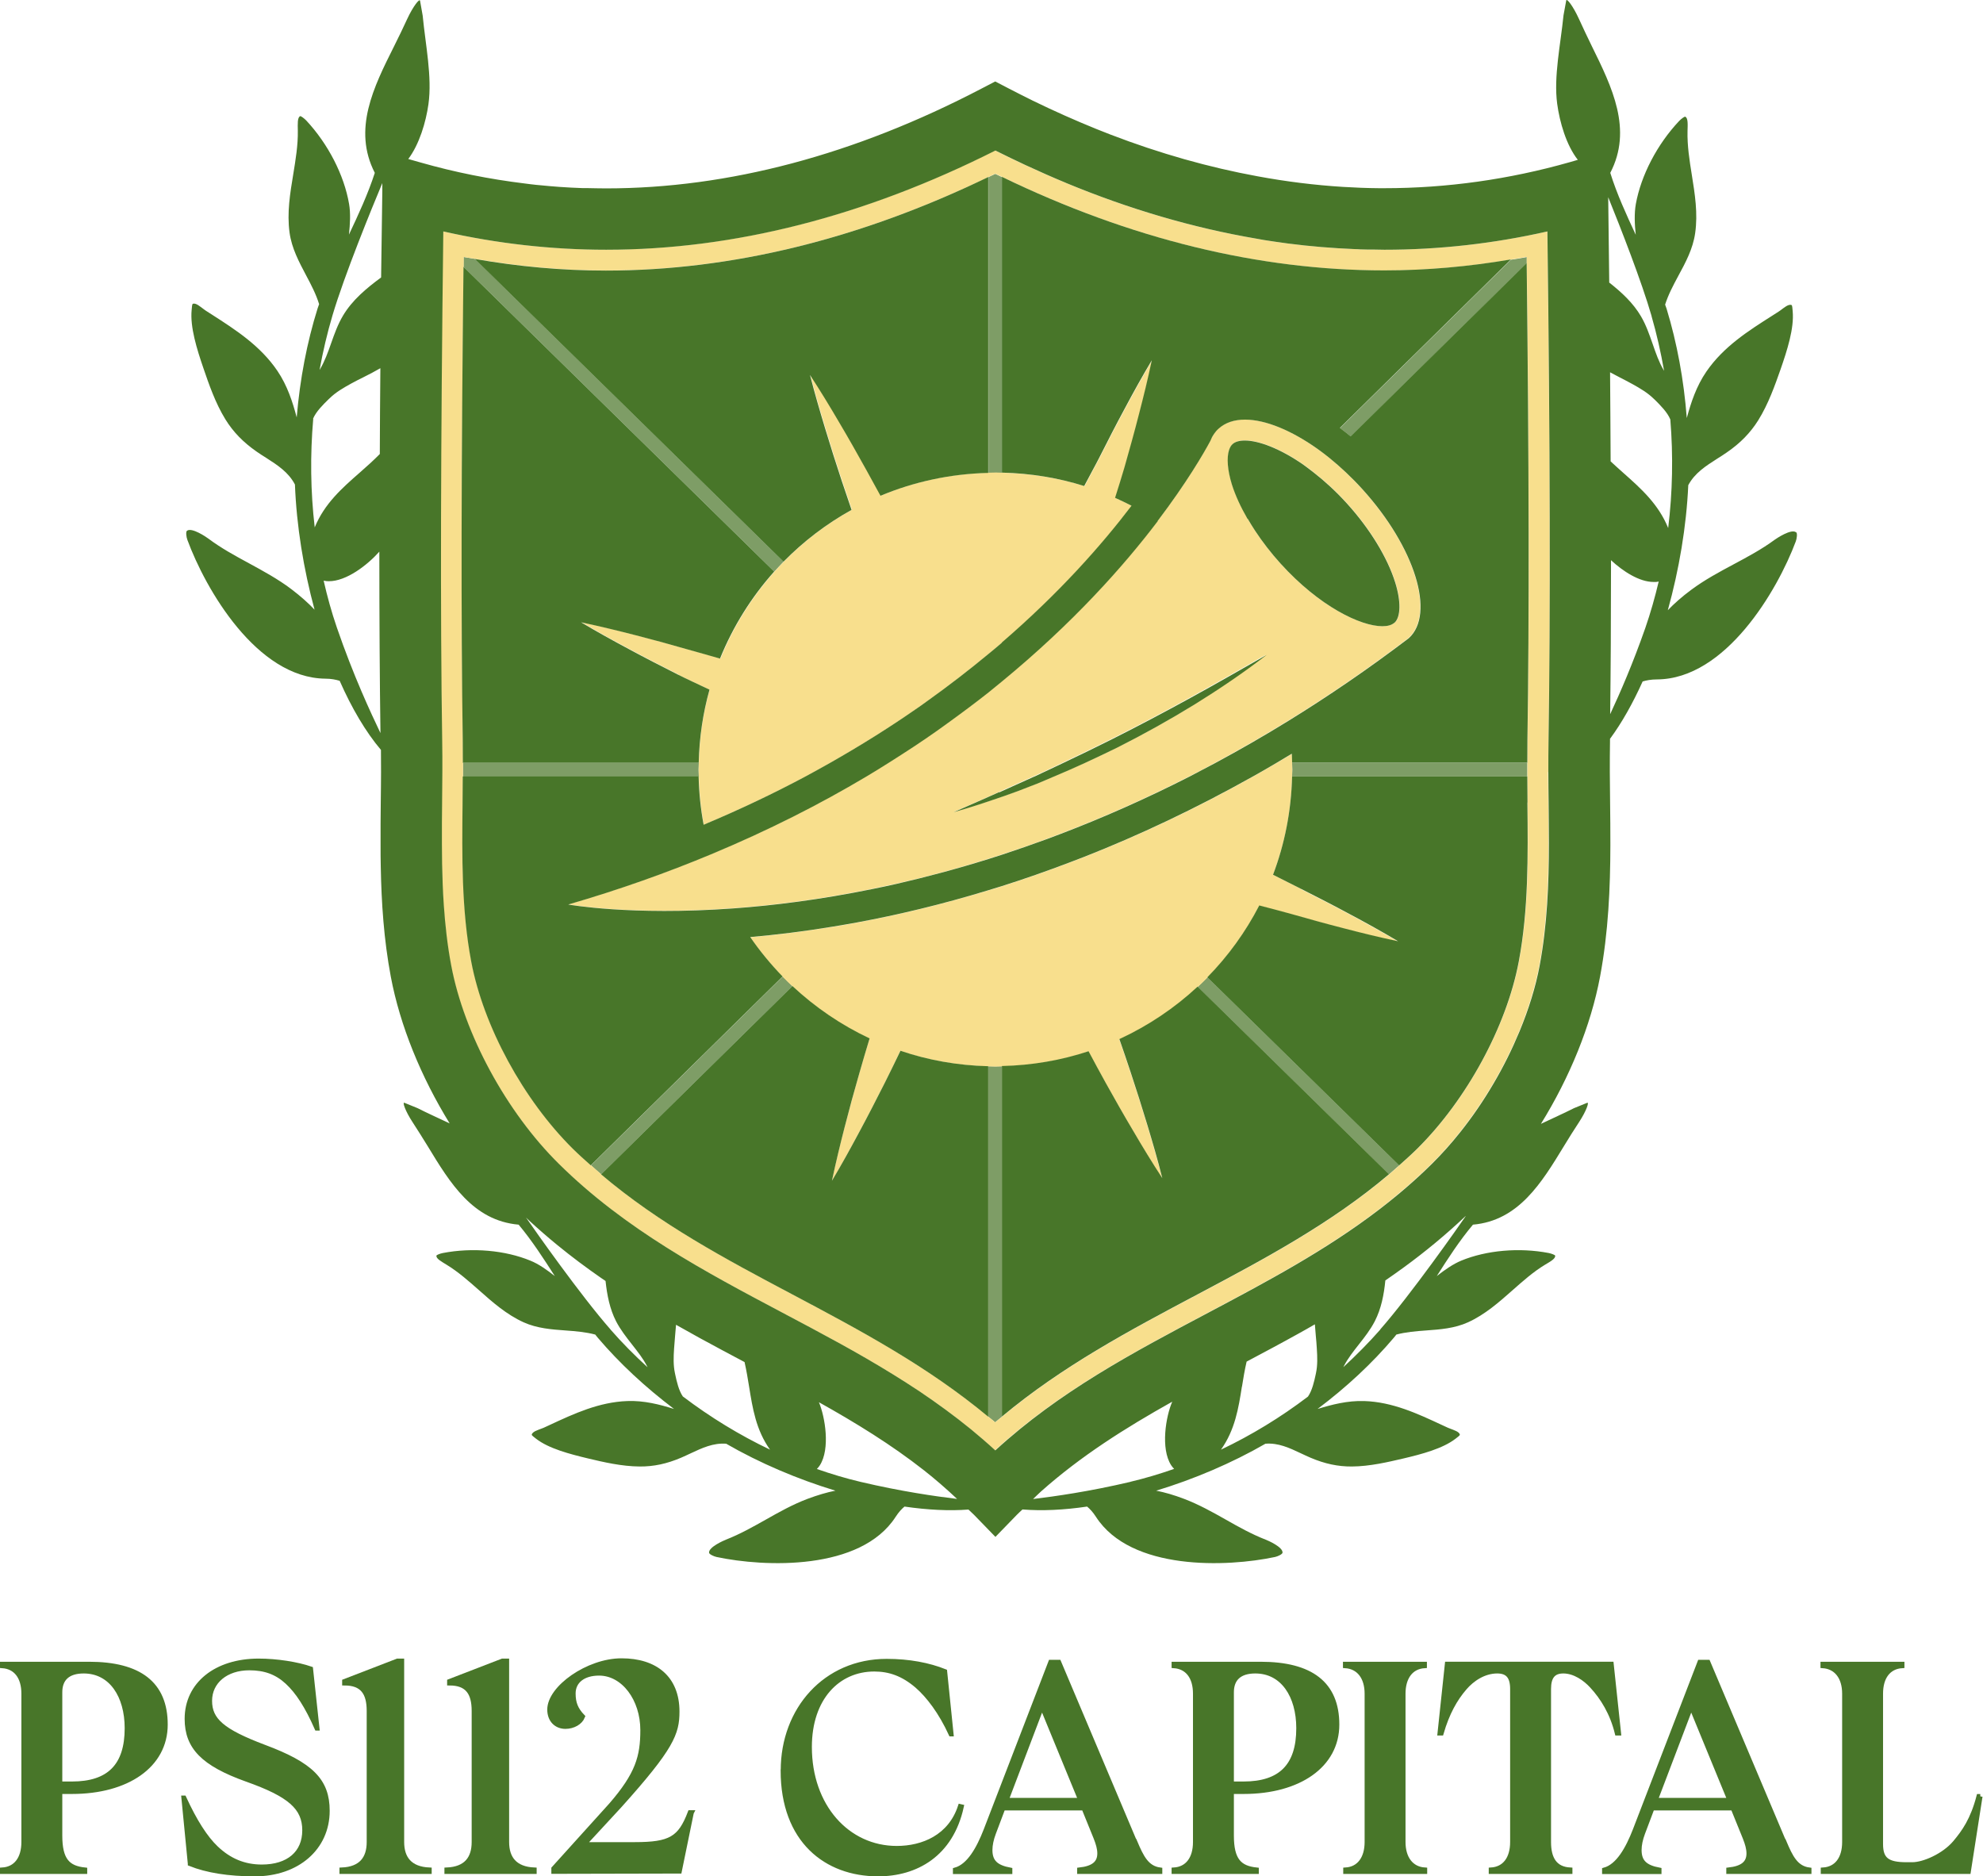 <?xml version="1.0" encoding="UTF-8"?>
<svg id="Layer_1" data-name="Layer 1" xmlns="http://www.w3.org/2000/svg" viewBox="0 0 213.28 201.79">
  <g>
    <path d="M72.49,145.04c-.06.91-.09,1.79.09,2.63l.04.19c.15.7.37,1.69.82,2.34,2.93,2.23,6.08,4.15,9.36,5.71-1.51-2.12-1.89-4.47-2.25-6.77-.14-.87-.28-1.76-.49-2.65-.77-.41-1.55-.82-2.33-1.24-1.65-.88-3.3-1.79-4.95-2.72-.03-.02-.06-.03-.09-.05-.03.39-.06.79-.1,1.17-.04.46-.09.93-.11,1.39Z" fill="none" stroke-width="0"/>
    <path d="M88.18,157.59c-.04.06-.08.12-.13.18-.06.07-.12.15-.19.22,1.55.54,3.11,1.01,4.68,1.38,4.41,1.04,8.03,1.55,10.4,1.84-1.15-1.07-2.33-2.11-3.55-3.07-3.53-2.77-7.34-5.11-11.31-7.33.68,1.6,1.23,5.01.1,6.78Z" fill="none" stroke-width="0"/>
    <path d="M177.84,62.59c-1.52,0-3.28-1.14-4.59-2.35,0,.32,0,.64,0,.96,0,5.71-.03,10.91-.09,15.6,1.06-2.27,2.43-5.4,3.78-9.27.57-1.62,1.04-3.3,1.44-5-.11.02-.21.04-.31.05-.08,0-.16,0-.24,0Z" fill="none" stroke-width="0"/>
    <path d="M141.55,147.67c.18-.84.15-1.72.09-2.63-.03-.46-.07-.93-.11-1.39-.04-.4-.07-.81-.1-1.22-.6.34-1.2.68-1.8,1.02-1.85,1.03-3.7,2.01-5.54,2.99-.21.9-.36,1.8-.5,2.69-.37,2.3-.74,4.66-2.25,6.77,3.27-1.56,6.42-3.48,9.36-5.71.45-.65.67-1.64.82-2.34l.04-.19Z" fill="none" stroke-width="0"/>
    <path d="M147.87,142.1c-.47.91-1.1,1.71-1.71,2.49-.61.78-1.2,1.51-1.63,2.36-.01.03-.03.06-.04.09,1.4-1.28,2.73-2.62,3.97-4.04,3.28-3.73,8.51-11.18,9.19-12.18,0,0,0-.01,0-.02-2.15,2.03-4.37,3.86-6.66,5.53-.66.48-1.32.94-1.98,1.4-.16,1.53-.44,3.04-1.13,4.38Z" fill="none" stroke-width="0"/>
    <path d="M67.97,144.59c-.61-.77-1.24-1.58-1.71-2.49-.68-1.33-.97-2.82-1.13-4.33-.16-.11-.32-.21-.47-.32-1.6-1.11-3.17-2.28-4.71-3.54-1.03-.84-2.04-1.72-3.04-2.64-.11-.1-.22-.21-.33-.32.96,1.39,5.92,8.44,9.09,12.04,1.24,1.41,2.58,2.76,3.97,4.04-.01-.03-.02-.06-.04-.09-.43-.84-1.02-1.58-1.63-2.36Z" fill="none" stroke-width="0"/>
    <path d="M126.08,157.77c-.05-.06-.09-.12-.13-.18-1.14-1.79-.56-5.26.12-6.83-5.05,2.82-9.83,5.83-14.13,9.67-.29.25-.55.54-.84.8,2.36-.29,6.02-.8,10.48-1.85,1.57-.37,3.13-.84,4.68-1.38-.07-.07-.14-.15-.19-.22Z" fill="none" stroke-width="0"/>
    <path d="M35.36,62.51c-.08,0-.16,0-.24-.01-.1,0-.2-.03-.31-.05.39,1.71.85,3.38,1.41,5.01,1.8,5.26,3.65,9.18,4.7,11.38-.08-5.69-.12-12.21-.12-19.51-1.3,1.46-3.56,3.19-5.44,3.18Z" fill="none" stroke-width="0"/>
    <path d="M37.78,41.24c-.85.47-1.67.94-2.32,1.58l-.15.14c-.55.53-1.31,1.29-1.65,2.07-.34,3.91-.29,7.84.16,11.68,1.05-2.56,2.97-4.24,4.83-5.88.73-.64,1.47-1.3,2.17-2.01.02-2.97.04-6.05.06-9.23-.59.35-1.2.66-1.8.96-.44.22-.88.45-1.32.68Z" fill="none" stroke-width="0"/>
    <path d="M35.62,36.9c.35-.99.71-2.02,1.27-2.95.99-1.67,2.51-2.94,4.1-4.11.03-3.02.07-6.13.12-9.31v-.84c-1.13,2.72-4.06,9.88-5.35,14.23-.57,1.92-1.03,3.89-1.39,5.87.02-.03.04-.05.05-.08.51-.87.85-1.81,1.2-2.81Z" fill="none" stroke-width="0"/>
    <path d="M178.01,43.04l-.15-.14c-.65-.64-1.46-1.12-2.31-1.59-.43-.24-.87-.47-1.31-.69-.36-.18-.72-.37-1.08-.57.03,3.31.05,6.51.06,9.59.46.43.92.85,1.39,1.26,1.86,1.65,3.76,3.34,4.8,5.91.47-3.84.55-7.77.23-11.68-.33-.78-1.09-1.54-1.63-2.08Z" fill="none" stroke-width="0"/>
    <path d="M176.49,34.02c.55.94.91,1.97,1.25,2.96.35,1,.67,1.94,1.18,2.81.02.03.04.06.05.08-.35-1.99-.79-3.95-1.35-5.88-1.07-3.72-3.33-9.49-4.67-12.8.04,3.14.08,6.2.11,9.18,1.34,1.05,2.58,2.2,3.42,3.64Z" fill="none" stroke-width="0"/>
    <path d="M107.07,50.84c.23,0,.46.01.7.02v-31.81c-.24-.12-.49-.23-.73-.35-.24.12-.49.23-.73.35v31.82c.26,0,.51-.02.77-.02Z" fill="#7e9d66" stroke-width="0"/>
    <path d="M107.07,114.69c-.26,0-.51-.01-.77-.02v37.7c.24.2.49.39.73.6.24-.21.49-.4.73-.6v-37.7c-.23,0-.46.02-.7.02Z" fill="#7e9d66" stroke-width="0"/>
    <path d="M162.52,27.92l-18.4,18.12c.39.29.78.59,1.16.91l18.93-18.63c0-.23,0-.45,0-.67-.56.11-1.12.19-1.68.28Z" fill="#7e9d66" stroke-width="0"/>
    <path d="M84.19,105.02l-20.63,20.31c.37.33.73.66,1.1.97l20.58-20.25c-.36-.33-.71-.68-1.05-1.03Z" fill="#7e9d66" stroke-width="0"/>
    <path d="M84.28,60.41L51.08,27.84c-.41-.07-.81-.13-1.22-.2,0,.35,0,.7-.01,1.05l33.43,32.79c.33-.36.66-.72,1-1.07Z" fill="#7e9d66" stroke-width="0"/>
    <path d="M128.81,106.13l20.58,20.18c.37-.32.74-.65,1.1-.97l-20.63-20.23c-.34.35-.69.69-1.05,1.02Z" fill="#7e9d66" stroke-width="0"/>
    <path d="M75.14,82.77c0-.24.01-.48.02-.72h-25.37c0,.49,0,.98,0,1.47h25.37c0-.25-.02-.49-.02-.74Z" fill="#7e9d66" stroke-width="0"/>
    <path d="M138.99,82.77c0,.25-.01.5-.02.74h25.3c0-.49,0-.97,0-1.47h-25.3c0,.24.02.48.02.72Z" fill="#7e9d66" stroke-width="0"/>
    <g>
      <path d="M166.52,83.04c0-1.12,0-2.25.02-3.39.21-13.56.16-31.96-.12-54.76-5.78,1.31-11.65,1.97-17.53,1.97h0c-.38,0-.76-.01-1.14-.02-.48,0-.96,0-1.44-.02-.21,0-.42-.02-.63-.03-2.37-.1-4.76-.29-7.15-.6-.12-.02-.24-.04-.36-.05-.75-.1-1.5-.2-2.25-.33-.26-.04-.52-.09-.78-.14-5.95-1.01-11.95-2.67-17.96-4.98-.86-.33-1.72-.67-2.58-1.03-1.45-.6-2.89-1.24-4.34-1.91-1.08-.5-2.16-1.02-3.25-1.57-14.06,7.08-28.13,10.67-41.86,10.67-5.87,0-11.75-.66-17.52-1.97-.29,22.77-.33,41.18-.12,54.76.03,2.25.01,4.48,0,6.63v.09c0,.72-.02,1.44-.02,2.16,0,.72,0,1.45,0,2.18,0,.73,0,1.46.02,2.19.03,1.46.08,2.92.18,4.39.15,2.19.39,4.38.8,6.54,1.39,7.38,5.94,15.76,11.58,21.34,7.12,7.04,15.73,11.6,24.05,16.01,1.02.54,2.04,1.08,3.05,1.62,2.02,1.08,4.02,2.17,5.97,3.3s3.88,2.3,5.75,3.56c1.88,1.25,3.71,2.59,5.49,4.05.89.73,1.77,1.48,2.63,2.28,6.92-6.33,14.71-10.46,22.91-14.81,6.24-3.31,12.64-6.7,18.46-11.16.97-.74,1.92-1.52,2.85-2.32.93-.81,1.85-1.65,2.74-2.53,1.06-1.05,2.08-2.19,3.05-3.41,1.29-1.62,2.49-3.38,3.56-5.2.54-.91,1.04-1.84,1.51-2.78.47-.94.9-1.89,1.3-2.85.99-2.39,1.73-4.79,2.17-7.1.81-4.33.98-8.76.99-13.13,0-1.46-.01-2.91-.03-4.34-.01-1.09-.02-2.2-.03-3.32ZM163.37,103.41c-1.31,6.96-5.61,14.88-10.95,20.16-.62.62-1.27,1.19-1.92,1.77-.37.33-.73.66-1.1.97-6.26,5.31-13.47,9.15-20.5,12.87-7.49,3.97-14.6,7.75-21.13,13.19-.24.2-.49.39-.73.6-.24-.21-.49-.4-.73-.6-6.53-5.44-13.64-9.22-21.13-13.19-7.02-3.72-14.25-7.56-20.51-12.88-.37-.32-.73-.65-1.1-.97-.64-.58-1.29-1.15-1.91-1.76-5.34-5.28-9.64-13.19-10.95-20.16-1.04-5.55-.99-11.38-.93-17v-.12c.01-.91.02-1.84.02-2.78,0-.49,0-.97,0-1.47,0-.81,0-1.61-.01-2.43-.19-12.81-.17-29.93.08-50.92,0-.35,0-.7.01-1.05.41.08.81.13,1.22.2,4.67.82,9.39,1.25,14.09,1.25,13.51,0,27.33-3.39,41.13-10.06.24-.12.49-.23.73-.35.24.12.49.23.73.35,13.79,6.67,27.62,10.06,41.12,10.06,4.55,0,9.11-.41,13.63-1.18.56-.1,1.12-.17,1.68-.28,0,.23,0,.45,0,.67.25,21.22.28,38.47.08,51.3-.01.82-.01,1.62-.01,2.43,0,.49,0,.98,0,1.47,0,.94.01,1.88.02,2.79v.07c.06,5.64.12,11.47-.93,17.03Z" fill="#f8df8d" stroke-width="0"/>
      <path d="M72.96,72.58c.87.44,2.3,1.09,3.36,1.6-.7,2.51-1.1,5.15-1.16,7.87,0,.24-.02.48-.02.72s.01.5.02.74c.04,1.77.22,3.5.54,5.19,3.9-1.64,7.55-3.38,10.95-5.19.91-.48,1.79-.97,2.66-1.47,3.28-1.86,6.32-3.77,9.12-5.71.41-.29.81-.57,1.22-.86,2.39-1.7,4.61-3.42,6.66-5.12.49-.41.99-.82,1.47-1.23,6.22-5.37,10.78-10.54,13.96-14.72-.58-.3-1.17-.59-1.77-.85.32-1.03.77-2.46,1.01-3.28.54-1.9,1.07-3.8,1.56-5.72.5-1.92.97-3.84,1.38-5.79-1.02,1.71-1.98,3.45-2.91,5.19-.94,1.74-1.84,3.5-2.73,5.26-.36.71-1.15,2.13-1.63,3.07-2.8-.88-5.78-1.37-8.85-1.44-.23,0-.46-.02-.7-.02-.26,0-.51.01-.77.02-4.1.1-8.01.96-11.59,2.46-.5-.93-1.01-1.85-1.52-2.77-.96-1.73-1.93-3.44-2.94-5.15-1-1.71-2.03-3.4-3.12-5.07.49,1.93,1.04,3.84,1.62,5.73.57,1.9,1.17,3.78,1.79,5.65.35,1.04.7,2.09,1.06,3.13-2.7,1.5-5.16,3.38-7.31,5.57-.34.35-.68.7-1,1.07-2.45,2.74-4.43,5.9-5.83,9.36-1.08-.32-2.39-.67-3.43-.97-1.9-.54-3.8-1.06-5.72-1.56-1.92-.49-3.84-.97-5.79-1.37,1.71,1.02,3.45,1.98,5.19,2.91,1.74.94,3.5,1.84,5.26,2.73Z" fill="#f8df8d" stroke-width="0"/>
      <path d="M139.92,95.59c-.62-.31-1.98-1-3-1.51,1.25-3.3,1.97-6.85,2.05-10.57,0-.25.02-.49.02-.74s-.01-.48-.02-.72c0-.33-.01-.65-.03-.97-.54.33-1.08.66-1.62.97-.85.5-1.7.99-2.55,1.47-6.26,3.52-12.33,6.36-18.13,8.64-.51.2-1.01.38-1.51.58-2.51.96-4.98,1.82-7.38,2.58-.49.16-.98.31-1.47.45-5.01,1.52-9.74,2.65-14.12,3.46-.86.16-1.71.31-2.54.44-3.19.52-6.18.89-8.93,1.13,1.04,1.51,2.2,2.93,3.48,4.24.34.35.69.69,1.05,1.03,2.44,2.29,5.24,4.2,8.3,5.63-.38,1.26-.76,2.53-1.12,3.8-.54,1.9-1.06,3.8-1.56,5.72-.49,1.92-.97,3.84-1.37,5.79,1.02-1.71,1.98-3.45,2.91-5.19.94-1.74,1.84-3.5,2.73-5.26.59-1.17,1.16-2.35,1.73-3.53,2.98,1,6.15,1.58,9.44,1.66.26,0,.51.02.77.02.23,0,.46-.01.7-.02,3.25-.07,6.38-.62,9.32-1.59.61,1.14,1.23,2.29,1.86,3.43.96,1.72,1.94,3.44,2.95,5.15,1.01,1.71,2.03,3.4,3.12,5.07-.49-1.93-1.04-3.84-1.61-5.73-.57-1.9-1.17-3.78-1.79-5.65-.39-1.19-.8-2.38-1.21-3.56,3.1-1.43,5.94-3.34,8.41-5.64.36-.33.71-.67,1.05-1.02,2.23-2.27,4.11-4.87,5.59-7.73,1.13.3,2.69.7,3.42.91,1.9.54,3.8,1.07,5.72,1.56,1.92.5,3.84.97,5.79,1.38-1.71-1.02-3.45-1.98-5.19-2.91-1.74-.94-3.5-1.84-5.26-2.73Z" fill="#f8df8d" stroke-width="0"/>
      <path d="M142.95,49.23c-.39-.32-.78-.62-1.18-.9-2.86-2.06-5.68-3.21-7.88-3.21-1.14,0-2.11.31-2.83.96-.19.17-.36.37-.51.59h0s-.01.03-.02.04c-.15.22-.27.46-.37.71-.73,1.35-2.53,4.48-5.67,8.61-3.64,4.8-9.09,10.94-16.74,17.23-.48.4-.96.8-1.47,1.2-1.38,1.09-2.84,2.19-4.35,3.27-.4.29-.8.58-1.21.87-1.65,1.16-3.39,2.3-5.2,3.44-.78.49-1.58.98-2.39,1.47-4.97,2.96-10.51,5.79-16.68,8.35-4.75,1.98-9.85,3.81-15.36,5.4,0,0,6.69,1.22,17.74.42,4.34-.31,9.35-.94,14.9-2.07.88-.18,1.77-.37,2.67-.57,3.15-.71,6.45-1.59,9.88-2.67.49-.15.97-.31,1.47-.47,1.59-.52,3.2-1.07,4.83-1.68.5-.19,1.01-.38,1.51-.57,4.45-1.7,9.07-3.73,13.82-6.15.93-.47,1.86-.96,2.79-1.47,2.58-1.39,5.19-2.89,7.84-4.52,4.25-2.62,8.58-5.57,12.95-8.89,2.89-2.62.66-9.79-4.98-16.02-1.15-1.27-2.36-2.4-3.57-3.38ZM149.99,66.97s-.04.02-.05.03c-.28.23-.7.35-1.26.35-2.33,0-6.76-2.11-10.96-6.75-1.02-1.13-1.94-2.32-2.73-3.52-.28-.43-.54-.85-.79-1.28-.74-1.28-1.32-2.54-1.69-3.72-.47-1.52-.57-2.86-.3-3.69.09-.27.21-.49.38-.64.28-.25.72-.38,1.32-.38,1.46,0,3.72.82,6.25,2.57.39.27.79.58,1.18.89,1.16.91,2.35,1.99,3.53,3.29,2.48,2.73,4.38,5.84,5.21,8.52.63,2.02.6,3.72-.07,4.32ZM128.41,75.78c-2.69,1.66-5.45,3.2-8.27,4.61-1.14.58-2.3,1.12-3.47,1.65-1.11.51-2.23.99-3.35,1.47-.61.26-1.21.53-1.82.77-.69.27-1.38.54-2.07.8-.51.19-1.02.37-1.53.55-.05.02-.1.04-.15.05-.49.17-.98.34-1.47.5-.45.15-.89.3-1.34.44-.8.25-1.59.49-2.4.72,1.01-.44,2.01-.88,3.01-1.32.24-.11.48-.21.72-.32.39-.17.78-.34,1.16-.52.1-.05.2-.09.3-.14.38-.17.75-.34,1.13-.51.76-.34,1.53-.68,2.29-1.03,0,0,0,0,.01,0,1.05-.48,2.09-.97,3.12-1.47,1.79-.85,3.57-1.71,5.34-2.6,2.8-1.41,5.58-2.87,8.33-4.39,2.75-1.51,5.48-3.08,8.22-4.64-2.49,1.93-5.11,3.7-7.8,5.36Z" fill="#f8df8d" stroke-width="0"/>
    </g>
    <g>
      <path d="M193.16,57.24c-.52-.39-2.09.67-2.3.82-1.37,1.01-2.9,1.83-4.38,2.62-1.55.83-3.14,1.68-4.59,2.76-1.01.75-1.82,1.47-2.51,2.19,1.21-4.35,2-9,2.2-13.45.7-1.31,1.88-2.06,3.13-2.86.34-.21.68-.43,1.01-.66,1.46-1,2.53-2.1,3.38-3.45,1.1-1.76,1.82-3.82,2.4-5.47.72-2.07,1.48-4.43,1.31-6.27-.03-.29-.04-.63-.12-.66-.33-.15-.84.31-1.2.57-.08.05-.15.11-.22.15l-.64.41c-2.58,1.64-5.25,3.33-7.1,6.02-1.09,1.58-1.67,3.38-2.09,4.93,0,.02-.01.05-.02.07-.32-4.13-1.05-8.07-2.17-11.75-.05-.15-.11-.3-.16-.45.34-1.07.87-2.07,1.43-3.11.77-1.42,1.56-2.88,1.8-4.57.31-2.12-.03-4.23-.36-6.28-.25-1.55-.5-3.15-.46-4.71.02-.69.07-1.41-.25-1.54-.07-.03-.42.22-.65.46-2.36,2.5-4.1,5.84-4.66,8.93-.18,1.01-.13,2.18-.01,3.31-1.01-2.17-2.03-4.39-2.74-6.66,2.43-4.66.19-9.22-1.98-13.62-.5-1.02-.96-2-1.4-2.96-.61-1.34-1.33-2.28-1.36-1.94l-.29,1.58c-.31,3.12-1.07,6.58-.68,9.51.27,1.99.98,4.45,2.22,6.03l-.86.25c-6.54,1.86-13.25,2.8-19.95,2.8-.19,0-.38,0-.57,0-1.29-.01-2.58-.06-3.87-.14-3.05-.19-6.11-.57-9.19-1.14-5.24-.96-10.52-2.45-15.83-4.49-.51-.2-1.01-.4-1.52-.6-2.27-.92-4.54-1.93-6.82-3.04-.85-.42-1.7-.85-2.55-1.29l-1.5-.78-1.5.78c-13.62,7.11-27.2,10.72-40.36,10.72-.67,0-1.33-.02-2-.03-.17,0-.34,0-.51,0-.84-.03-1.67-.07-2.5-.13,0,0,0,0,0,0-.73-.05-1.45-.12-2.18-.19-.11-.01-.22-.02-.33-.03-.42-.04-.83-.1-1.24-.15-3.76-.46-7.49-1.2-11.17-2.25l-1.34-.38c1.19-1.58,1.9-3.97,2.17-5.9.41-2.94-.32-6.39-.62-9.52l-.28-1.58c-.03-.34-.76.59-1.38,1.93-.44.96-.91,1.93-1.42,2.95-2.2,4.39-4.47,8.93-2.07,13.61-.73,2.26-1.76,4.48-2.78,6.64.12-1.13.19-2.3.01-3.31-.53-3.09-2.25-6.44-4.6-8.96-.23-.24-.58-.49-.65-.47-.32.13-.27.85-.26,1.54.03,1.56-.24,3.16-.49,4.7-.34,2.04-.69,4.16-.4,6.28.23,1.69,1.02,3.16,1.77,4.58.56,1.05,1.08,2.05,1.41,3.12-.05.15-.11.3-.16.45-1.15,3.67-1.9,7.6-2.25,11.73,0-.02-.01-.05-.02-.07-.41-1.55-.98-3.35-2.06-4.94-1.83-2.7-4.49-4.41-7.06-6.06l-.64-.41c-.07-.04-.14-.1-.21-.15-.36-.26-.87-.73-1.19-.58-.08.04-.09.37-.12.66-.18,1.83.56,4.2,1.27,6.27.57,1.66,1.27,3.72,2.36,5.49.84,1.36,1.91,2.46,3.36,3.47.33.23.67.45,1.01.66,1.25.8,2.42,1.56,3.11,2.88.17,4.45.93,9.11,2.11,13.46-.69-.73-1.5-1.45-2.5-2.21-1.44-1.09-3.03-1.95-4.57-2.79-1.48-.8-3-1.63-4.36-2.65-.2-.15-1.77-1.23-2.29-.84-.15.11-.07.69.04.98,1.94,5.28,7.45,14.85,14.84,14.93.64,0,1.14.11,1.54.23,1.3,2.95,2.81,5.51,4.44,7.43,0,.8.01,1.6.01,2.39,0,1.09-.02,2.18-.03,3.25,0,.76-.02,1.52-.02,2.29,0,.76,0,1.53,0,2.3,0,.77,0,1.54.02,2.32.07,3.88.33,7.84,1.08,11.84.99,5.26,3.25,10.78,6.33,15.78-1.16-.55-2.35-1.08-3.45-1.64l-1.4-.57c-.28-.14.09.9.85,2.06.54.83,1.08,1.69,1.64,2.6,2.39,3.94,4.86,8.01,9.78,8.44,1.43,1.71,2.68,3.64,3.89,5.53-.84-.66-1.73-1.3-2.63-1.66-2.72-1.12-6.24-1.43-9.41-.82-.31.06-.68.21-.69.28-.06.32.54.64,1.09.98,1.25.76,2.39,1.77,3.49,2.74,1.45,1.29,2.96,2.62,4.79,3.45,1.46.66,3.02.77,4.52.88,1.11.08,2.17.17,3.19.44.1.12.18.24.28.35,2.34,2.75,5.09,5.3,8.19,7.65-.02,0-.05-.01-.07-.02-1.44-.45-3.15-.9-4.95-.83-3.05.11-5.74,1.36-8.34,2.57l-.65.3c-.07.03-.14.06-.23.09-.38.15-1.01.33-1.06.66-.01.08.25.26.46.43,1.36,1.06,3.61,1.65,5.62,2.13,1.6.38,3.59.85,5.54.86,1.5.01,2.9-.29,4.43-.94.35-.15.69-.31,1.03-.47,1.26-.59,2.44-1.14,3.83-1.04,3.62,2.09,7.7,3.82,11.75,5.05-.92.18-1.9.47-3,.88-1.59.6-3.07,1.43-4.5,2.24-1.37.77-2.79,1.57-4.28,2.15-.22.09-1.86.79-1.81,1.4.01.17.52.4.8.46,5.16,1.1,15.51,1.51,19.27-4.32.33-.51.65-.85.95-1.1,2.48.36,4.82.48,6.88.32.19.19.4.37.59.56l2.31,2.38,2.31-2.38c.19-.2.4-.38.6-.57,2.08.17,4.44.06,6.95-.31.3.25.63.6.95,1.1,3.76,5.83,14.11,5.42,19.27,4.32.28-.06.78-.29.8-.46.05-.61-1.59-1.32-1.81-1.4-1.49-.58-2.91-1.37-4.28-2.15-1.43-.81-2.92-1.64-4.5-2.24-1.1-.42-2.08-.7-3-.88,4.05-1.23,8.13-2.96,11.75-5.05,1.39-.11,2.58.45,3.83,1.04.34.16.68.32,1.03.47,1.53.65,2.94.95,4.43.94,1.95-.01,3.94-.49,5.54-.86,2-.47,4.25-1.07,5.62-2.13.22-.17.47-.35.46-.43-.05-.33-.67-.5-1.06-.66-.08-.03-.16-.06-.23-.09l-.65-.3c-2.6-1.21-5.29-2.47-8.34-2.57-1.8-.06-3.51.39-4.95.83-.02,0-.05.01-.07.02,3.11-2.34,5.86-4.9,8.19-7.65.1-.11.19-.24.28-.35,1.02-.27,2.08-.36,3.19-.44,1.51-.11,3.07-.22,4.52-.88,1.83-.83,3.33-2.16,4.79-3.45,1.1-.97,2.23-1.98,3.49-2.74.55-.33,1.15-.65,1.09-.98-.01-.07-.39-.22-.69-.28-3.17-.61-6.69-.3-9.41.82-.89.37-1.79,1-2.63,1.66,1.2-1.89,2.45-3.82,3.89-5.53,4.91-.43,7.38-4.5,9.78-8.44.56-.92,1.09-1.77,1.64-2.6.76-1.16,1.13-2.2.85-2.06l-1.4.57c-1.13.57-2.36,1.12-3.56,1.69,3.1-5.01,5.37-10.56,6.36-15.83.9-4.81,1.1-9.54,1.11-14.16,0-1.54-.01-3.07-.03-4.59-.01-1.07-.02-2.16-.03-3.25,0-1.09,0-2.19.02-3.29,0-.1,0-.2,0-.29,1.27-1.72,2.45-3.82,3.51-6.17.4-.12.9-.22,1.54-.22,7.39-.04,12.96-9.57,14.93-14.84.11-.29.19-.87.05-.98ZM33.67,45.03c.33-.78,1.1-1.53,1.65-2.07l.15-.14c.65-.64,1.47-1.11,2.32-1.58.43-.24.88-.46,1.32-.68.6-.3,1.2-.61,1.8-.96-.03,3.18-.05,6.26-.06,9.23-.7.71-1.44,1.37-2.17,2.01-1.87,1.64-3.78,3.31-4.83,5.88-.45-3.84-.5-7.77-.16-11.68ZM114.62,19.66c6.87,2.85,13.73,4.85,20.53,6.01.26.04.52.1.78.14.75.12,1.5.23,2.25.33.12.02.24.04.36.05,2.39.31,4.77.5,7.15.6.21,0,.42.02.63.03.48.02.96.02,1.44.02.38,0,.76.02,1.14.02h0c5.87,0,11.75-.66,17.53-1.97.29,22.8.33,41.21.12,54.76-.02,1.14-.02,2.27-.02,3.39,0,1.12.02,2.23.03,3.32.01,1.44.03,2.89.03,4.34,0,4.37-.18,8.79-.99,13.13-.43,2.31-1.18,4.71-2.17,7.1-.4.95-.83,1.91-1.3,2.85-.47.94-.97,1.87-1.51,2.78-1.07,1.83-2.27,3.58-3.56,5.2-.97,1.22-1.99,2.36-3.05,3.41-1.78,1.76-3.65,3.36-5.59,4.85-5.81,4.46-12.22,7.85-18.46,11.16-8.2,4.34-15.99,8.47-22.91,14.81-.86-.79-1.74-1.55-2.63-2.28-1.78-1.45-3.62-2.79-5.49-4.05-1.88-1.25-3.8-2.43-5.75-3.56s-3.95-2.22-5.97-3.3c-1.01-.54-2.03-1.08-3.05-1.62-8.33-4.41-16.93-8.97-24.05-16.01-5.65-5.58-10.19-13.96-11.58-21.34-.41-2.16-.65-4.35-.8-6.54-.1-1.46-.15-2.93-.18-4.39-.01-.73-.02-1.46-.02-2.19,0-.73,0-1.45,0-2.18,0-.72.01-1.44.02-2.16v-.09c.02-2.16.05-4.38.01-6.63-.21-13.58-.16-31.99.12-54.76,5.78,1.31,11.65,1.97,17.52,1.97,13.73,0,27.8-3.59,41.86-10.67,1.08.54,2.16,1.06,3.25,1.57,1.45.67,2.89,1.31,4.34,1.91ZM173.17,40.04c.36.19.72.38,1.08.57.44.23.88.45,1.31.69.85.47,1.66.95,2.31,1.59l.15.14c.54.54,1.31,1.3,1.63,2.08.32,3.91.24,7.85-.23,11.68-1.04-2.57-2.94-4.26-4.8-5.91-.46-.41-.93-.83-1.39-1.26-.01-3.08-.04-6.28-.06-9.59ZM177.63,34c.56,1.93,1,3.9,1.35,5.88-.02-.03-.04-.05-.05-.08-.51-.87-.84-1.82-1.18-2.81-.35-.99-.7-2.02-1.25-2.96-.84-1.44-2.08-2.59-3.42-3.64-.03-2.98-.07-6.04-.11-9.18,1.34,3.31,3.6,9.08,4.67,12.8ZM41.12,19.69v.84c-.05,3.19-.09,6.29-.13,9.31-1.59,1.17-3.11,2.44-4.1,4.11-.56.94-.92,1.96-1.27,2.95-.35,1-.69,1.94-1.2,2.81-.02.03-.04.05-.05.08.36-1.98.82-3.95,1.39-5.87,1.29-4.35,4.22-11.51,5.36-14.23ZM36.22,67.46c-.56-1.63-1.02-3.3-1.41-5.01.11.02.21.04.31.05.08,0,.16.01.24.01,1.89.01,4.14-1.72,5.44-3.18,0,7.3.04,13.81.12,19.51-1.05-2.2-2.89-6.12-4.7-11.38ZM65.67,142.99c-3.17-3.6-8.13-10.64-9.09-12.04.11.1.22.21.33.32,1,.92,2.01,1.8,3.04,2.64,1.54,1.26,3.12,2.44,4.71,3.54.16.11.31.21.47.32.16,1.51.45,3,1.13,4.33.47.91,1.1,1.71,1.71,2.49.61.78,1.2,1.51,1.63,2.36.01.03.03.06.04.09-1.4-1.28-2.73-2.62-3.97-4.04ZM73.45,150.2c-.45-.65-.67-1.64-.82-2.34l-.04-.19c-.18-.84-.15-1.72-.09-2.63.03-.46.07-.93.11-1.39.04-.39.07-.78.1-1.17.03.02.06.03.09.05,1.65.94,3.3,1.84,4.95,2.72.78.42,1.55.83,2.33,1.24.2.89.35,1.77.49,2.65.37,2.3.74,4.66,2.25,6.77-3.27-1.56-6.42-3.48-9.36-5.71ZM92.54,159.37c-1.57-.37-3.13-.84-4.68-1.38.07-.07.14-.15.19-.22.05-.06.09-.12.13-.18,1.13-1.77.57-5.18-.1-6.78,3.97,2.22,7.78,4.56,11.31,7.33,1.22.96,2.4,1.99,3.55,3.07-2.37-.29-5.99-.8-10.4-1.84ZM121.59,159.37c-4.46,1.05-8.12,1.56-10.48,1.85.28-.26.55-.54.84-.8,4.3-3.83,9.08-6.84,14.13-9.67-.69,1.58-1.27,5.04-.12,6.83.04.06.08.12.13.18.06.07.12.15.19.22-1.55.54-3.11,1.01-4.68,1.38ZM133.58,149.13c.14-.89.29-1.79.5-2.69,1.84-.98,3.69-1.96,5.54-2.99.6-.33,1.2-.67,1.8-1.02.03.41.06.82.1,1.22.04.46.09.93.11,1.39.06.91.09,1.79-.09,2.63l-.04.19c-.15.7-.37,1.69-.82,2.34-2.93,2.23-6.08,4.15-9.36,5.71,1.51-2.12,1.89-4.47,2.25-6.77ZM148.46,142.99c-1.24,1.41-2.58,2.76-3.97,4.04.01-.03.02-.06.04-.09.43-.84,1.02-1.58,1.63-2.36.61-.77,1.24-1.58,1.71-2.49.69-1.35.98-2.85,1.13-4.38.66-.46,1.33-.92,1.98-1.4,2.29-1.67,4.51-3.5,6.66-5.53,0,0,0,.01,0,.02-.68,1-5.91,8.45-9.19,12.18ZM173.26,60.24c1.3,1.21,3.06,2.35,4.59,2.35.08,0,.16,0,.24,0,.1,0,.2-.02.31-.05-.4,1.7-.88,3.38-1.44,5-1.35,3.86-2.72,7-3.78,9.27.06-4.69.09-9.89.09-15.6,0-.31,0-.64,0-.96Z" fill="#487629" stroke-width="0"/>
      <path d="M120.4,111.77c.41,1.18.82,2.37,1.21,3.56.62,1.87,1.22,3.76,1.79,5.65.57,1.89,1.13,3.8,1.61,5.73-1.09-1.67-2.12-3.36-3.12-5.07-1.01-1.7-1.99-3.42-2.95-5.15-.63-1.14-1.25-2.28-1.86-3.43-2.94.97-6.07,1.52-9.32,1.59v37.7c6.53-5.44,13.64-9.22,21.13-13.19,7.02-3.72,14.24-7.56,20.5-12.87l-20.58-20.18c-2.47,2.3-5.31,4.21-8.41,5.64Z" fill="#487629" stroke-width="0"/>
      <path d="M164.29,86.3c0-.92-.02-1.85-.02-2.79h-25.3c-.09,3.71-.8,7.27-2.05,10.57,1.02.51,2.38,1.2,3,1.51,1.76.89,3.52,1.79,5.26,2.73,1.75.93,3.48,1.89,5.19,2.91-1.95-.41-3.87-.88-5.79-1.38-1.92-.49-3.82-1.02-5.72-1.56-.72-.21-2.29-.61-3.42-.91-1.47,2.85-3.36,5.46-5.59,7.73l20.63,20.23c.65-.58,1.3-1.16,1.92-1.77,5.34-5.28,9.64-13.19,10.95-20.16,1.05-5.56.99-11.39.93-17.03v-.07Z" fill="#487629" stroke-width="0"/>
      <path d="M95.12,116.54c-.89,1.76-1.79,3.52-2.73,5.26-.93,1.74-1.89,3.48-2.91,5.19.41-1.95.88-3.88,1.37-5.79.49-1.92,1.01-3.82,1.56-5.72.36-1.27.74-2.54,1.12-3.8-3.06-1.44-5.86-3.35-8.3-5.63l-20.58,20.25c6.26,5.32,13.48,9.16,20.51,12.88,7.49,3.97,14.6,7.76,21.13,13.19v-37.7c-3.3-.08-6.47-.65-9.44-1.66-.57,1.18-1.14,2.36-1.73,3.53Z" fill="#487629" stroke-width="0"/>
      <path d="M49.78,82.04h25.37c.06-2.72.46-5.36,1.16-7.87-1.06-.5-2.49-1.16-3.36-1.6-1.76-.89-3.52-1.79-5.26-2.73-1.74-.93-3.48-1.89-5.19-2.91,1.95.41,3.88.88,5.79,1.37,1.92.49,3.82,1.01,5.72,1.56,1.05.3,2.35.65,3.43.97,1.4-3.46,3.38-6.62,5.83-9.36L49.85,28.69c-.24,20.99-.27,38.11-.08,50.92.01.82.01,1.62.01,2.43Z" fill="#487629" stroke-width="0"/>
      <path d="M91.59,54.84c-.36-1.04-.71-2.08-1.06-3.13-.62-1.87-1.22-3.76-1.79-5.65-.57-1.89-1.13-3.8-1.62-5.73,1.09,1.67,2.12,3.36,3.12,5.07,1.01,1.7,1.98,3.42,2.94,5.15.51.92,1.02,1.85,1.52,2.77,3.58-1.5,7.49-2.36,11.59-2.46v-31.82c-13.79,6.67-27.62,10.06-41.13,10.06-4.7,0-9.42-.43-14.09-1.25l33.2,32.56c2.15-2.19,4.61-4.07,7.31-5.57Z" fill="#487629" stroke-width="0"/>
      <path d="M107.76,69.12c-.47.41-.97.82-1.47,1.23-2.05,1.7-4.26,3.41-6.66,5.12-.4.29-.8.58-1.22.86-2.8,1.94-5.84,3.85-9.12,5.71-.87.49-1.75.98-2.66,1.47-3.39,1.81-7.04,3.55-10.95,5.19-.32-1.69-.5-3.42-.54-5.19h-25.37c0,.94-.01,1.87-.02,2.78v.12c-.06,5.62-.12,11.45.93,17,1.31,6.96,5.61,14.88,10.95,20.16.62.61,1.27,1.19,1.91,1.76l20.63-20.31c-1.27-1.31-2.44-2.73-3.48-4.24,2.75-.24,5.73-.6,8.93-1.13.83-.14,1.68-.28,2.54-.44,4.38-.81,9.11-1.93,14.12-3.46.49-.15.97-.3,1.47-.45,2.4-.76,4.86-1.62,7.38-2.58.5-.19,1-.38,1.51-.58,5.8-2.28,11.87-5.13,18.13-8.64.85-.48,1.7-.96,2.55-1.47.54-.32,1.08-.65,1.62-.97.02.32.02.65.03.97h25.3c0-.81,0-1.61.01-2.43.2-12.83.17-30.08-.08-51.3l-18.93,18.63c-.39-.32-.77-.62-1.16-.91l18.4-18.12c-4.52.77-9.08,1.18-13.63,1.18-13.5,0-27.33-3.39-41.12-10.06v31.81c3.08.07,6.05.56,8.85,1.44.49-.94,1.28-2.37,1.63-3.07.89-1.76,1.79-3.52,2.73-5.26.93-1.75,1.89-3.48,2.91-5.19-.41,1.95-.88,3.87-1.38,5.79-.49,1.92-1.02,3.82-1.56,5.72-.23.82-.69,2.25-1.01,3.28.6.27,1.19.55,1.77.85-3.18,4.18-7.73,9.35-13.96,14.72ZM124.51,56.03c3.13-4.13,4.94-7.25,5.67-8.61.1-.26.22-.5.37-.71,0,0,.02-.04.02-.04h0c.15-.21.31-.41.51-.58.72-.65,1.69-.96,2.83-.96,2.2,0,5.02,1.16,7.88,3.21.39.28.78.58,1.18.9,1.21.98,2.42,2.11,3.57,3.38,5.64,6.23,7.87,13.4,4.98,16.02-4.37,3.32-8.7,6.27-12.95,8.89-2.64,1.63-5.26,3.13-7.84,4.52-.94.5-1.87.99-2.79,1.47-4.75,2.42-9.37,4.45-13.82,6.15-.51.19-1.01.38-1.51.57-1.64.6-3.25,1.16-4.83,1.68-.49.16-.98.31-1.47.47-3.43,1.07-6.74,1.95-9.88,2.67-.9.21-1.79.39-2.67.57-5.55,1.13-10.56,1.76-14.9,2.07-11.05.8-17.74-.42-17.74-.42,5.51-1.6,10.61-3.42,15.36-5.4,6.17-2.57,11.71-5.39,16.68-8.35.81-.49,1.61-.97,2.39-1.47,1.81-1.14,3.56-2.28,5.2-3.44.41-.29.8-.58,1.21-.87,1.51-1.09,2.97-2.18,4.35-3.27.5-.4.98-.8,1.47-1.2,7.65-6.29,13.1-12.43,16.74-17.23Z" fill="#487629" stroke-width="0"/>
      <path d="M107.46,85.19c-.39.17-.77.35-1.16.52-.24.11-.48.21-.72.32-1,.44-2.01.88-3.01,1.32.8-.22,1.6-.47,2.4-.72.45-.14.89-.29,1.34-.44.49-.16.98-.33,1.47-.5.05-.02.1-.04.15-.05.51-.18,1.02-.36,1.53-.55.69-.26,1.38-.53,2.07-.8.61-.24,1.21-.52,1.82-.77,1.12-.47,2.24-.96,3.35-1.47,1.16-.54,2.32-1.08,3.47-1.65,2.82-1.42,5.58-2.96,8.27-4.61,2.68-1.66,5.3-3.43,7.8-5.36-2.74,1.56-5.46,3.13-8.22,4.64-2.75,1.51-5.53,2.98-8.33,4.39-1.77.89-3.55,1.75-5.34,2.6-1.04.49-2.08.99-3.12,1.47,0,0,0,0-.01,0-.76.35-1.53.69-2.29,1.03-.38.17-.75.34-1.13.51-.1.05-.2.09-.3.14Z" fill="#487629" stroke-width="0"/>
      <path d="M134.2,55.8c.25.43.51.85.79,1.28.79,1.2,1.71,2.39,2.73,3.52,4.2,4.64,8.63,6.75,10.96,6.75.57,0,.98-.12,1.26-.35.01-.01.04-.02.05-.03.67-.61.7-2.31.07-4.32-.83-2.68-2.73-5.79-5.21-8.52-1.18-1.3-2.37-2.38-3.53-3.29-.4-.31-.8-.62-1.18-.89-2.52-1.74-4.79-2.57-6.25-2.57-.6,0-1.04.13-1.32.38-.17.15-.29.37-.38.64-.27.83-.17,2.17.3,3.69.37,1.18.95,2.44,1.69,3.72Z" fill="#487629" stroke-width="0"/>
    </g>
  </g>
  <g>
    <path d="M6.45,192.7v4.72c0,2.64.85,3.49,2.68,3.68v.19H.25v-.19c1.45-.09,2.3-1.2,2.3-2.99v-15.96c0-1.79-.85-2.89-2.3-2.99v-.19h9.32c5.41,0,8.22,2.11,8.22,6.51s-4.12,7.21-10.04,7.21h-1.29ZM9,179.73c-1.7,0-2.55.82-2.55,2.27v9.85h1.29c4,0,5.92-1.95,5.92-5.98,0-3.49-1.7-6.14-4.66-6.14Z" fill="#487629" stroke="#487629" stroke-miterlimit="10" stroke-width=".5"/>
    <path d="M20.45,200.44l-.69-7.08h.03c1.16,2.52,2.3,4.31,3.46,5.41,1.42,1.35,3.02,2.01,4.91,2.01,2.86,0,4.6-1.48,4.6-3.93s-1.6-3.84-6.23-5.48c-4.66-1.67-6.42-3.46-6.42-6.51,0-3.71,3.12-6.23,7.71-6.23,1.95,0,4.15.35,5.6.85l.69,6.39h-.03c-1.04-2.36-2.05-3.93-3.18-4.97-1.13-1.04-2.39-1.51-4.09-1.51-2.49,0-4.25,1.45-4.25,3.53s1.35,3.27,5.85,4.97c5.07,1.89,6.8,3.62,6.8,6.86,0,4-3.24,6.8-7.8,6.8-2.83,0-5.16-.38-6.96-1.1Z" fill="#487629" stroke="#487629" stroke-miterlimit="10" stroke-width=".5"/>
    <path d="M36.76,201.29v-.19c2.11-.09,2.93-1.26,2.93-2.99v-14.1c0-1.92-.69-2.99-2.64-2.99v-.19l5.7-2.2h.47v19.48c0,1.73.85,2.9,2.96,2.99v.19h-9.41Z" fill="#487629" stroke="#487629" stroke-miterlimit="10" stroke-width=".5"/>
    <path d="M48.05,201.29v-.19c2.11-.09,2.93-1.26,2.93-2.99v-14.1c0-1.92-.69-2.99-2.64-2.99v-.19l5.7-2.2h.47v19.48c0,1.73.85,2.9,2.96,2.99v.19h-9.41Z" fill="#487629" stroke="#487629" stroke-miterlimit="10" stroke-width=".5"/>
    <path d="M74.37,194.96l-1.29,6.29-13.53.03v-.32l6.17-6.83c2.86-3.3,3.4-5.19,3.4-8.06,0-3.34-2.05-6.11-4.69-6.11-1.7,0-2.77.85-2.77,2.17,0,1.04.28,1.73,1.01,2.49-.25.63-1.01,1.07-1.86,1.07-.94,0-1.7-.66-1.7-1.83,0-2.33,4.12-5.26,7.74-5.26s5.98,1.86,5.98,5.48c0,2.33-.57,3.87-6.17,10.1l-3.87,4.19h5.48c3.84,0,4.88-.63,5.95-3.43h.16Z" fill="#487629" stroke="#487629" stroke-miterlimit="10" stroke-width=".5"/>
    <path d="M84.22,190.4c0-6.55,4.56-11.74,11.14-11.74,2.42,0,4.53.41,6.26,1.1l.69,6.74h-.03c-1.1-2.39-2.42-4.12-3.65-5.19-1.51-1.29-2.96-1.79-4.6-1.79-3.9,0-6.96,3.08-6.96,8.37,0,6.36,4.06,10.89,9.38,10.89,2.83,0,5.76-1.23,6.83-4.5l.13.03c-1.13,5.16-4.91,7.24-8.97,7.24-5.57,0-10.23-3.59-10.23-11.14Z" fill="#487629" stroke="#487629" stroke-miterlimit="10" stroke-width=".5"/>
    <path d="M122.08,198.11c.69,1.64,1.26,2.8,2.68,2.99v.19h-8.66v-.19c1.45-.16,2.17-.69,2.17-1.76,0-.53-.16-1.07-.41-1.7l-1.29-3.18h-8.69l-1.01,2.68c-.25.66-.38,1.29-.38,1.83,0,1.29.66,1.86,2.14,2.14v.19h-5.89v-.19c1.48-.41,2.52-2.27,3.3-4.28l6.96-18.07h.88l8.18,19.36ZM108.23,193.61h7.99l-4.15-10.1-3.84,10.1Z" fill="#487629" stroke="#487629" stroke-miterlimit="10" stroke-width=".5"/>
    <path d="M132.46,192.7v4.72c0,2.64.85,3.49,2.68,3.68v.19h-8.88v-.19c1.45-.09,2.3-1.2,2.3-2.99v-15.96c0-1.79-.85-2.89-2.3-2.99v-.19h9.32c5.41,0,8.22,2.11,8.22,6.51s-4.12,7.21-10.04,7.21h-1.29ZM135.01,179.73c-1.7,0-2.55.82-2.55,2.27v9.85h1.29c4,0,5.92-1.95,5.92-5.98,0-3.49-1.7-6.14-4.66-6.14Z" fill="#487629" stroke="#487629" stroke-miterlimit="10" stroke-width=".5"/>
    <path d="M144.72,201.29v-.19c1.48-.09,2.3-1.26,2.3-2.99v-15.96c0-1.73-.85-2.89-2.33-2.99v-.19h8.53v.19c-1.48.09-2.3,1.26-2.3,2.99v15.96c0,1.73.85,2.9,2.33,2.99v.19h-8.53Z" fill="#487629" stroke="#487629" stroke-miterlimit="10" stroke-width=".5"/>
    <path d="M174.09,186.4h-.16c-.53-2.17-1.57-3.84-2.71-5.07-.72-.79-1.86-1.6-3.08-1.6-1.07,0-1.57.6-1.57,1.92v16.46c0,1.79.66,2.9,2.3,2.99v.19h-8.5v-.19c1.45-.09,2.3-1.2,2.3-2.99v-16.46c0-1.32-.5-1.92-1.64-1.92-1.45,0-2.71.88-3.49,1.79-1.04,1.2-1.89,2.71-2.52,4.88h-.16l.79-7.43h17.66l.79,7.43Z" fill="#487629" stroke="#487629" stroke-miterlimit="10" stroke-width=".5"/>
    <path d="M191.9,198.11c.69,1.64,1.26,2.8,2.68,2.99v.19h-8.66v-.19c1.45-.16,2.17-.69,2.17-1.76,0-.53-.16-1.07-.41-1.7l-1.29-3.18h-8.69l-1.01,2.68c-.25.66-.38,1.29-.38,1.83,0,1.29.66,1.86,2.14,2.14v.19h-5.89v-.19c1.48-.41,2.52-2.27,3.3-4.28l6.96-18.07h.88l8.18,19.36ZM178.05,193.61h7.99l-4.15-10.1-3.84,10.1Z" fill="#487629" stroke="#487629" stroke-miterlimit="10" stroke-width=".5"/>
    <path d="M212.98,193.2l-1.26,8.09h-15.64v-.19c1.45-.09,2.3-1.2,2.3-2.99v-15.96c0-1.76-.88-2.89-2.33-2.99v-.19h8.53v.19c-1.45.09-2.3,1.2-2.3,2.99v16.18c0,1.67.72,2.2,2.77,2.2h.63c1.23,0,3.4-.94,4.6-2.36.97-1.16,1.89-2.45,2.55-4.97h.16Z" fill="#487629" stroke="#487629" stroke-miterlimit="10" stroke-width=".5"/>
  </g>
</svg>